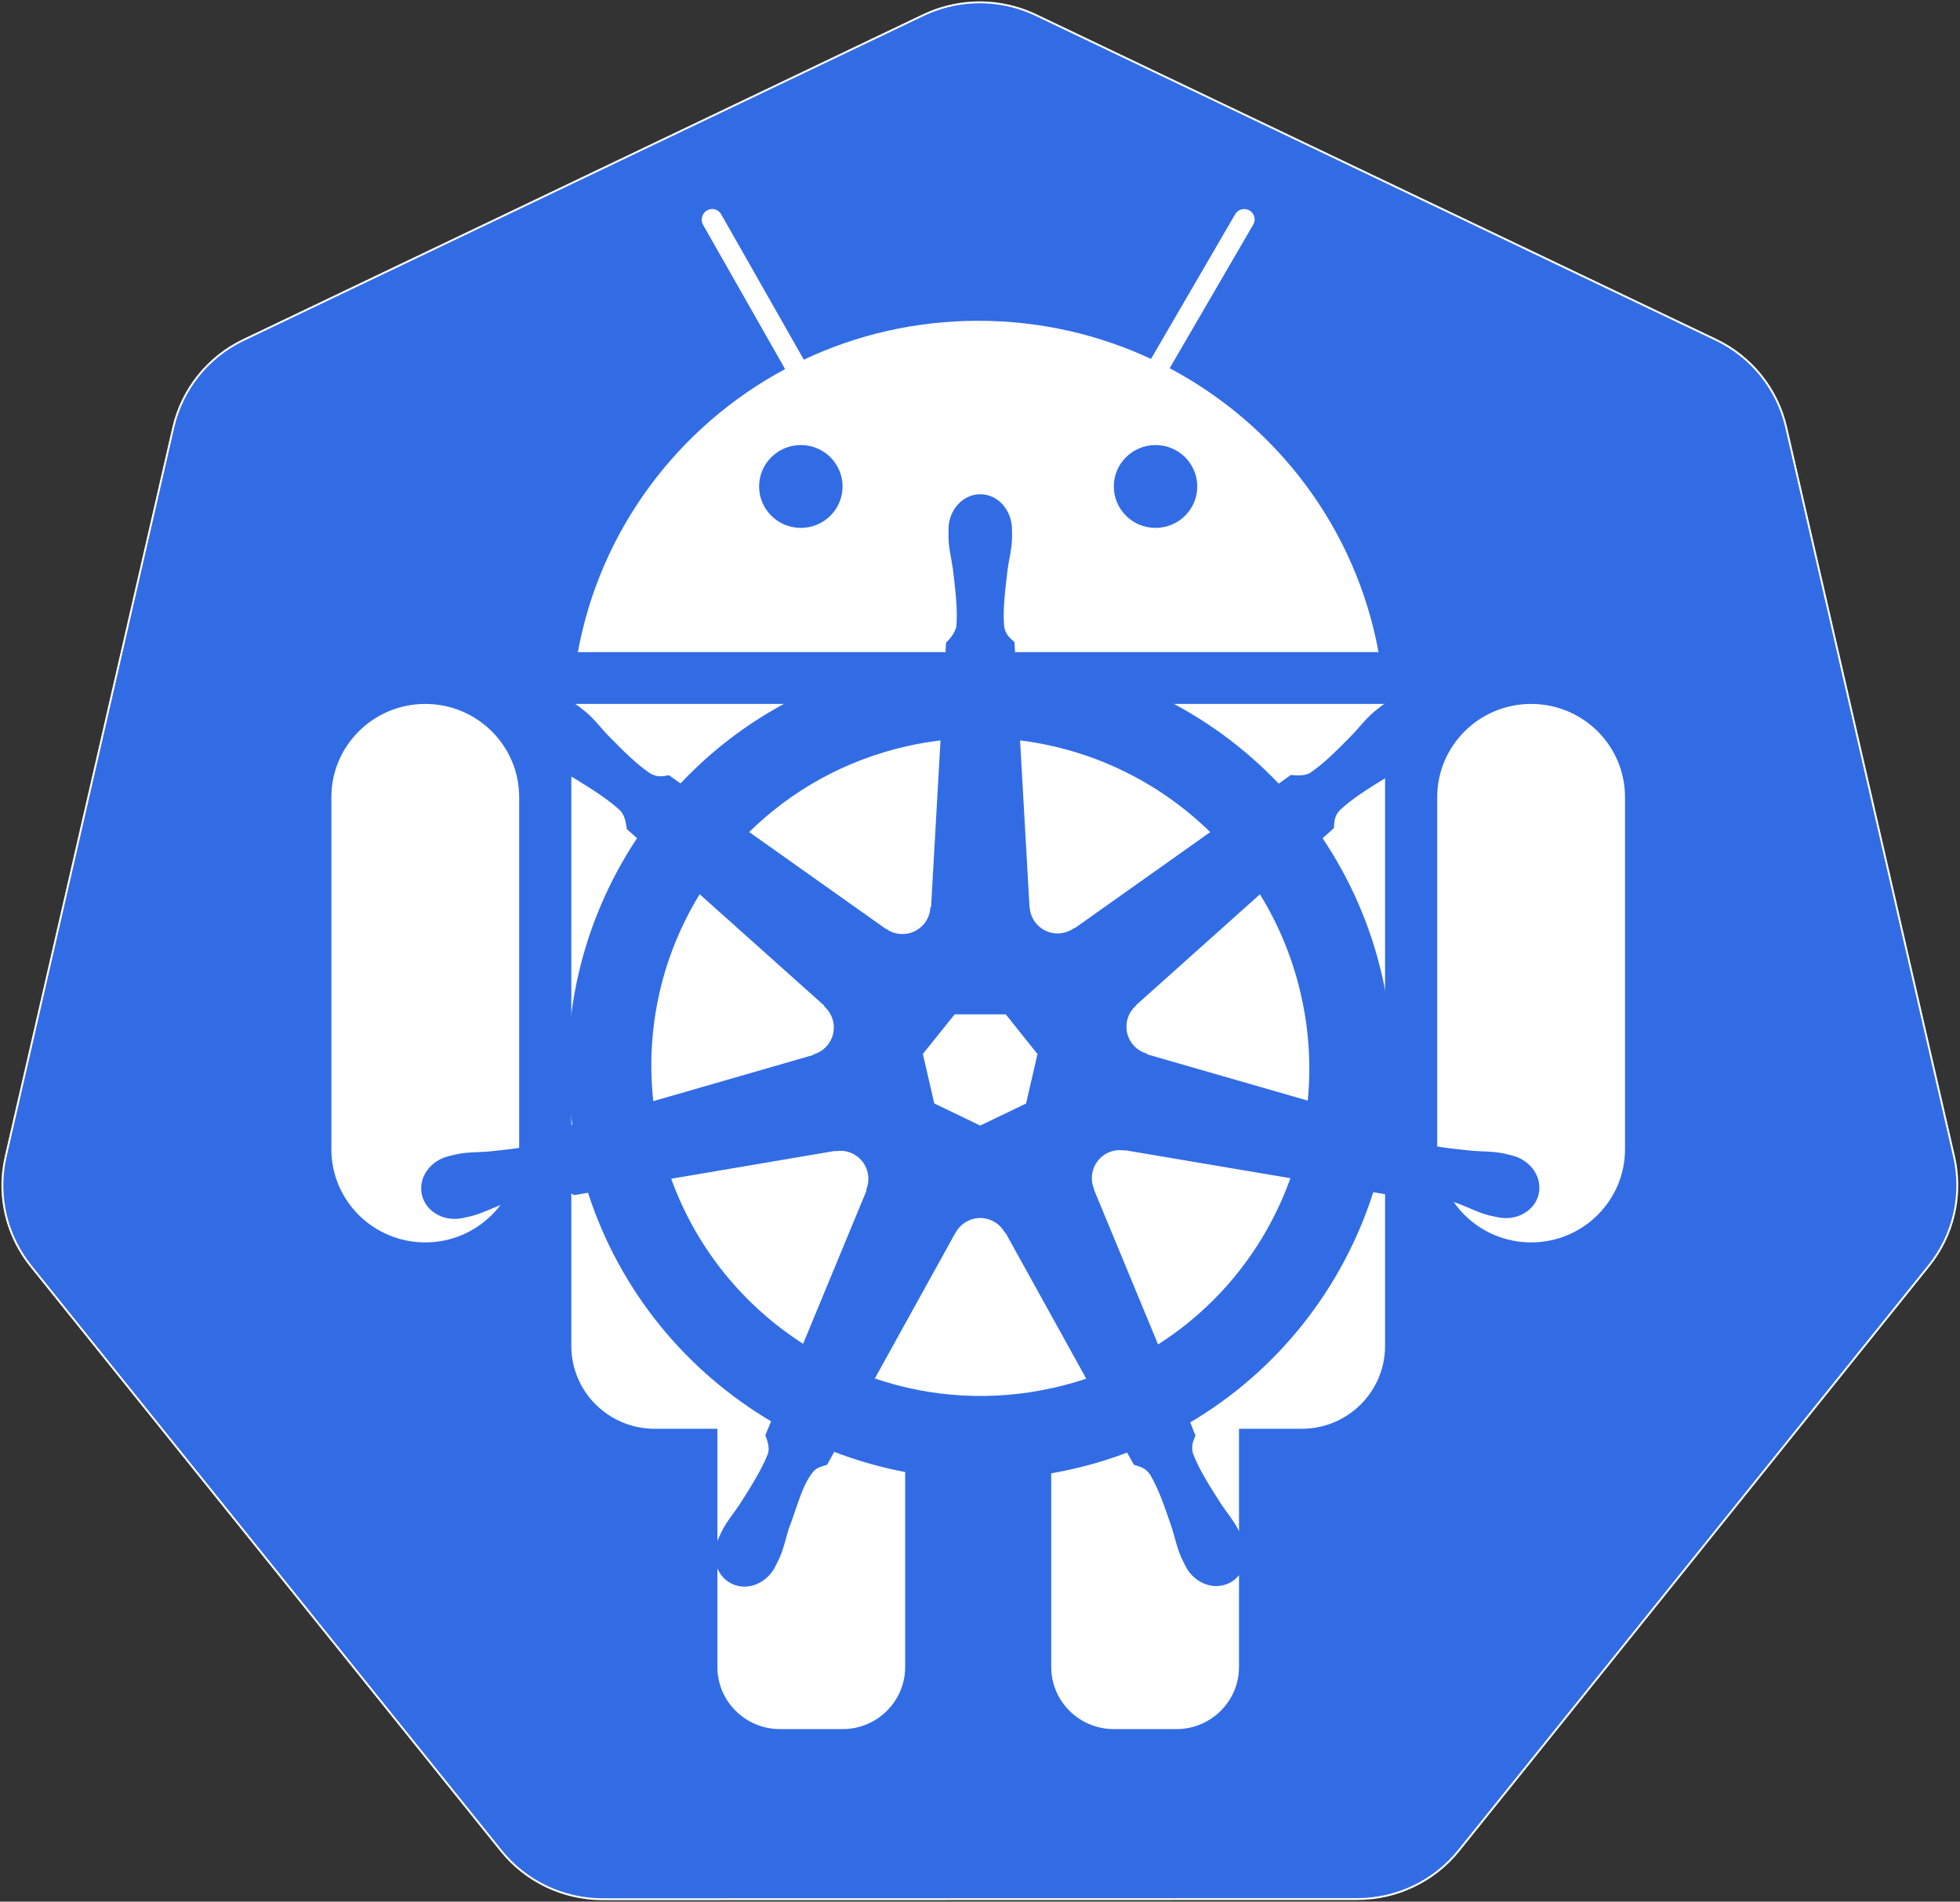 <?xml version="1.0" encoding="UTF-8"?>
<svg width="1041px" height="1010px" viewBox="0 0 1041 1010" version="1.1" xmlns="http://www.w3.org/2000/svg" xmlns:xlink="http://www.w3.org/1999/xlink">
    <rect x="0" y="0" width="1041" height="1010" fill="#333333" stroke="none"/>
    <!-- Generator: Sketch 50.2 (55047) - http://www.bohemiancoding.com/sketch -->
    <title>logo</title>
    <desc>Created with Sketch.</desc>
    <defs></defs>
    <g id="Page-1" stroke="none" stroke-width="1" fill="none" fill-rule="evenodd">
        <g id="logo" transform="translate(1, 1)" fill-rule="nonzero">
            <path d="M515.823,0.339 C506.644,0.801 497.651,3.077 489.371,7.033 L128.403,179.507 C109.477,188.545 95.731,205.639 91.055,225.95 L2.001,613.371 C-2.153,631.405 1.227,650.338 11.373,665.861 C12.591,667.739 13.9,669.557 15.297,671.308 L265.145,981.956 C278.245,998.239 298.108,1007.72 319.112,1007.716 L719.783,1007.624 C740.779,1007.639 760.64,998.176 773.75,981.91 L1023.506,671.216 C1036.613,654.925 1041.524,633.598 1036.847,613.278 L947.656,225.857 C942.98,205.547 929.233,188.453 910.308,179.415 L549.293,7.033 C538.878,2.057 527.369,-0.245 515.823,0.339 Z" id="path3055" stroke="#FFFFFF" fill="#326CE5"></path>
            <g id="mobile" transform="translate(175, 110)" fill="#FFFFFF">
                <path d="M435.323,79.63 L480.057,2.722 C481.544,0.166 484.954,-0.771 487.604,0.748 C490.272,2.277 491.172,5.613 489.655,8.222 L445.245,84.571 C502.403,114.889 544.223,169.967 556.165,235.372 L130.913,235.372 C142.795,170.293 184.259,115.438 240.98,85.026 L197.423,8.412 C195.937,5.798 196.824,2.319 199.474,0.765 C202.143,-0.8 205.504,0.115 207.021,2.785 L250.93,80.017 C278.998,66.783 310.397,59.377 343.539,59.377 C376.356,59.377 407.464,66.638 435.323,79.63 Z M249.343,169.374 C261.584,169.374 271.507,159.524 271.507,147.374 C271.507,135.225 261.584,125.375 249.343,125.375 C237.102,125.375 227.179,135.225 227.179,147.374 C227.179,159.524 237.102,169.374 249.343,169.374 Z M482.063,647.859 L515.314,647.859 C539.793,647.859 559.636,628.171 559.636,603.883 L559.636,262.871 L127.442,262.871 L127.442,603.883 C127.442,628.17 147.278,647.859 171.764,647.859 L205.015,647.859 L205.015,774.361 C205.015,792.582 219.947,807.354 238.226,807.354 L271.541,807.354 C289.883,807.354 304.752,792.566 304.752,774.361 L304.752,647.859 L382.326,647.859 L382.326,774.361 C382.326,792.582 397.257,807.354 415.537,807.354 L448.852,807.354 C467.194,807.354 482.063,792.566 482.063,774.361 L482.063,647.859 Z M437.735,169.374 C449.976,169.374 459.899,159.524 459.899,147.374 C459.899,135.225 449.976,125.375 437.735,125.375 C425.494,125.375 415.571,135.225 415.571,147.374 C415.571,159.524 425.494,169.374 437.735,169.374 Z M0,312.36 L0,499.373 C0,526.705 22.321,548.862 49.869,548.862 C77.41,548.862 99.737,526.659 99.737,499.373 L99.737,312.36 C99.737,285.028 77.416,262.871 49.869,262.871 C22.327,262.871 0,285.074 0,312.36 Z M637.209,262.871 C609.668,262.871 587.341,285.074 587.341,312.36 L587.341,499.373 C587.341,526.705 609.662,548.862 637.209,548.862 C664.751,548.862 687.078,526.659 687.078,499.373 L687.078,312.36 C687.078,285.028 664.757,262.871 637.209,262.871 Z" id="android"></path>
            </g>
            <path d="M519.633,261.491 C510.323,261.492 502.774,269.877 502.775,280.222 C502.775,280.38 502.807,280.532 502.811,280.69 C502.797,282.095 502.729,283.789 502.775,285.012 C502.997,290.978 504.297,295.545 505.08,301.042 C506.498,312.806 507.687,322.559 506.953,331.623 C506.24,335.041 503.723,338.167 501.478,340.34 L501.082,347.472 C490.965,348.31 480.781,349.845 470.608,352.155 C426.837,362.093 389.15,384.64 360.457,415.083 C358.595,413.813 355.338,411.476 354.37,410.76 C351.36,411.167 348.318,412.096 344.356,409.788 C336.812,404.71 329.941,397.7 321.627,389.256 C317.817,385.217 315.059,381.371 310.533,377.477 C309.505,376.593 307.936,375.397 306.786,374.488 C303.248,371.666 299.074,370.195 295.044,370.057 C289.861,369.88 284.873,371.906 281.608,376.001 C275.804,383.28 277.662,394.406 285.75,400.855 C285.832,400.92 285.92,400.971 286.002,401.035 C287.114,401.936 288.475,403.09 289.496,403.845 C294.299,407.391 298.687,409.206 303.472,412.021 C313.555,418.248 321.913,423.41 328.543,429.635 C331.132,432.395 331.584,437.258 331.929,439.361 L337.332,444.188 C308.408,487.716 295.021,541.483 302.932,596.267 L295.872,598.32 C294.011,600.723 291.382,604.504 288.632,605.632 C279.958,608.364 270.196,609.368 258.411,610.603 C252.877,611.063 248.103,610.789 242.237,611.9 C240.946,612.144 239.147,612.613 237.735,612.944 C237.686,612.955 237.64,612.969 237.591,612.98 C237.514,612.998 237.413,613.036 237.339,613.052 C227.402,615.453 221.019,624.586 223.074,633.584 C225.13,642.585 234.835,648.058 244.831,645.903 C244.903,645.887 245.008,645.884 245.083,645.867 C245.196,645.842 245.295,645.787 245.407,645.759 C246.801,645.454 248.547,645.113 249.766,644.787 C255.533,643.243 259.71,640.974 264.894,638.987 C276.049,634.987 285.287,631.645 294.287,630.343 C298.046,630.048 302.007,632.662 303.977,633.764 L311.325,632.504 C328.235,684.93 363.672,727.304 408.545,753.893 L405.483,761.242 C406.587,764.095 407.804,767.956 406.982,770.773 C403.71,779.258 398.105,788.214 391.723,798.199 C388.633,802.812 385.47,806.392 382.682,811.671 C382.015,812.934 381.165,814.874 380.521,816.209 C376.188,825.479 379.366,836.156 387.689,840.163 C396.064,844.195 406.459,839.942 410.958,830.653 C410.965,830.64 410.988,830.631 410.994,830.617 C410.999,830.607 410.989,830.592 410.994,830.582 C411.635,829.265 412.543,827.533 413.083,826.295 C415.472,820.823 416.267,816.134 417.946,810.842 C422.406,799.638 424.857,787.882 430.997,780.557 C432.679,778.551 435.42,777.78 438.262,777.019 L442.08,770.103 C481.199,785.118 524.987,789.148 568.729,779.216 C578.707,776.95 588.341,774.018 597.653,770.499 C598.726,772.402 600.721,776.061 601.255,776.983 C604.143,777.922 607.296,778.408 609.864,782.206 C614.458,790.054 617.6,799.339 621.427,810.554 C623.107,815.846 623.937,820.535 626.326,826.007 C626.87,827.254 627.773,829.009 628.415,830.329 C632.904,839.648 643.333,843.915 651.72,839.875 C660.042,835.866 663.223,825.19 658.888,815.921 C658.244,814.586 657.358,812.646 656.691,811.383 C653.902,806.104 650.74,802.559 647.65,797.947 C641.267,787.963 635.974,779.668 632.701,771.183 C631.333,766.807 632.932,764.086 633.998,761.242 C633.36,760.51 631.994,756.377 631.188,754.434 C677.822,726.899 712.219,682.944 728.372,632.18 C730.554,632.523 734.345,633.193 735.576,633.44 C738.112,631.768 740.443,629.586 745.014,629.946 C754.014,631.248 763.252,634.591 774.407,638.591 C779.591,640.577 783.768,642.883 789.535,644.427 C790.754,644.753 792.5,645.057 793.894,645.363 C794.006,645.391 794.105,645.446 794.218,645.471 C794.293,645.488 794.398,645.491 794.47,645.507 C804.466,647.659 814.174,642.189 816.227,633.188 C818.279,624.189 811.899,615.054 801.962,612.656 C800.517,612.328 798.467,611.77 797.064,611.504 C791.198,610.393 786.424,610.667 780.89,610.207 C769.105,608.972 759.343,607.968 750.669,605.236 C747.132,603.864 744.616,599.656 743.393,597.924 L736.585,595.943 C740.115,570.406 739.163,543.829 733.055,517.238 C726.89,490.398 715.995,465.851 701.465,444.224 C703.211,442.636 706.509,439.716 707.444,438.857 C707.718,435.832 707.483,432.66 710.614,429.311 C717.243,423.086 725.602,417.924 735.684,411.697 C740.47,408.882 744.894,407.067 749.696,403.52 C750.782,402.718 752.266,401.448 753.407,400.531 C761.493,394.08 763.355,382.954 757.549,375.676 C751.743,368.398 740.493,367.713 732.406,374.164 C731.255,375.075 729.694,376.264 728.66,377.153 C724.134,381.047 721.339,384.893 717.53,388.932 C709.216,397.376 702.345,404.421 694.801,409.5 C691.532,411.403 686.744,410.744 684.571,410.616 L678.159,415.191 C641.598,376.853 591.82,352.342 538.219,347.58 C538.069,345.334 537.873,341.274 537.823,340.052 C535.629,337.952 532.978,336.16 532.312,331.623 C531.579,322.559 532.803,312.806 534.221,301.042 C535.004,295.545 536.304,290.978 536.526,285.012 C536.577,283.656 536.496,281.688 536.49,280.222 C536.489,269.877 528.943,261.49 519.633,261.491 L519.633,261.491 Z M498.524,392.246 L493.518,480.677 L493.157,480.857 C492.822,488.768 486.311,495.085 478.317,495.085 C475.042,495.085 472.02,494.033 469.564,492.239 L469.42,492.311 L396.91,440.91 C419.195,418.996 447.7,402.802 480.55,395.344 C486.551,393.981 492.549,392.97 498.524,392.246 Z M540.777,392.246 C579.13,396.963 614.599,414.329 641.779,440.946 L569.737,492.023 L569.485,491.915 C563.091,496.585 554.082,495.427 549.097,489.178 C547.056,486.618 545.984,483.607 545.856,480.569 L545.784,480.533 L540.777,392.246 Z M370.615,473.941 L436.821,533.159 L436.749,533.519 C442.725,538.714 443.606,547.729 438.622,553.979 C436.58,556.539 433.848,558.256 430.914,559.058 L430.842,559.346 L345.977,583.84 C341.658,544.344 350.966,505.95 370.615,473.941 Z M668.182,473.977 C678.019,489.921 685.468,507.729 689.902,527.035 C694.284,546.11 695.383,565.15 693.576,583.552 L608.279,558.985 L608.207,558.625 C600.569,556.538 595.875,548.768 597.653,540.975 C598.382,537.783 600.076,535.082 602.372,533.087 L602.336,532.907 L668.182,473.977 L668.182,473.977 Z M506.053,537.733 L533.176,537.733 L550.034,558.805 L543.983,585.1 L519.633,596.807 L495.211,585.064 L489.159,558.769 L506.053,537.733 Z M593.007,609.847 C594.159,609.788 595.307,609.892 596.429,610.099 L596.573,609.919 L684.355,624.759 C671.508,660.853 646.925,692.121 614.079,713.046 L580.003,630.739 L580.111,630.595 C576.981,623.321 580.114,614.792 587.315,611.323 C589.159,610.435 591.086,609.944 593.007,609.847 L593.007,609.847 Z M445.574,610.207 C452.273,610.301 458.282,614.95 459.838,621.769 C460.567,624.962 460.212,628.125 459.01,630.919 L459.262,631.243 L425.547,712.722 C394.025,692.494 368.917,662.207 355.486,625.047 L442.512,610.279 L442.656,610.459 C443.63,610.28 444.617,610.193 445.574,610.207 L445.574,610.207 Z M519.092,645.903 C521.426,645.818 523.794,646.296 526.044,647.38 C528.994,648.801 531.274,651.038 532.708,653.72 L533.032,653.72 L575.933,731.236 C570.365,733.103 564.641,734.698 558.787,736.027 C525.977,743.477 493.271,741.219 463.656,731.128 L506.449,653.756 L506.521,653.756 C509.089,648.956 513.959,646.092 519.092,645.903 Z" id="path3059" fill="#326CE5"></path>
        </g>
    </g>
</svg>